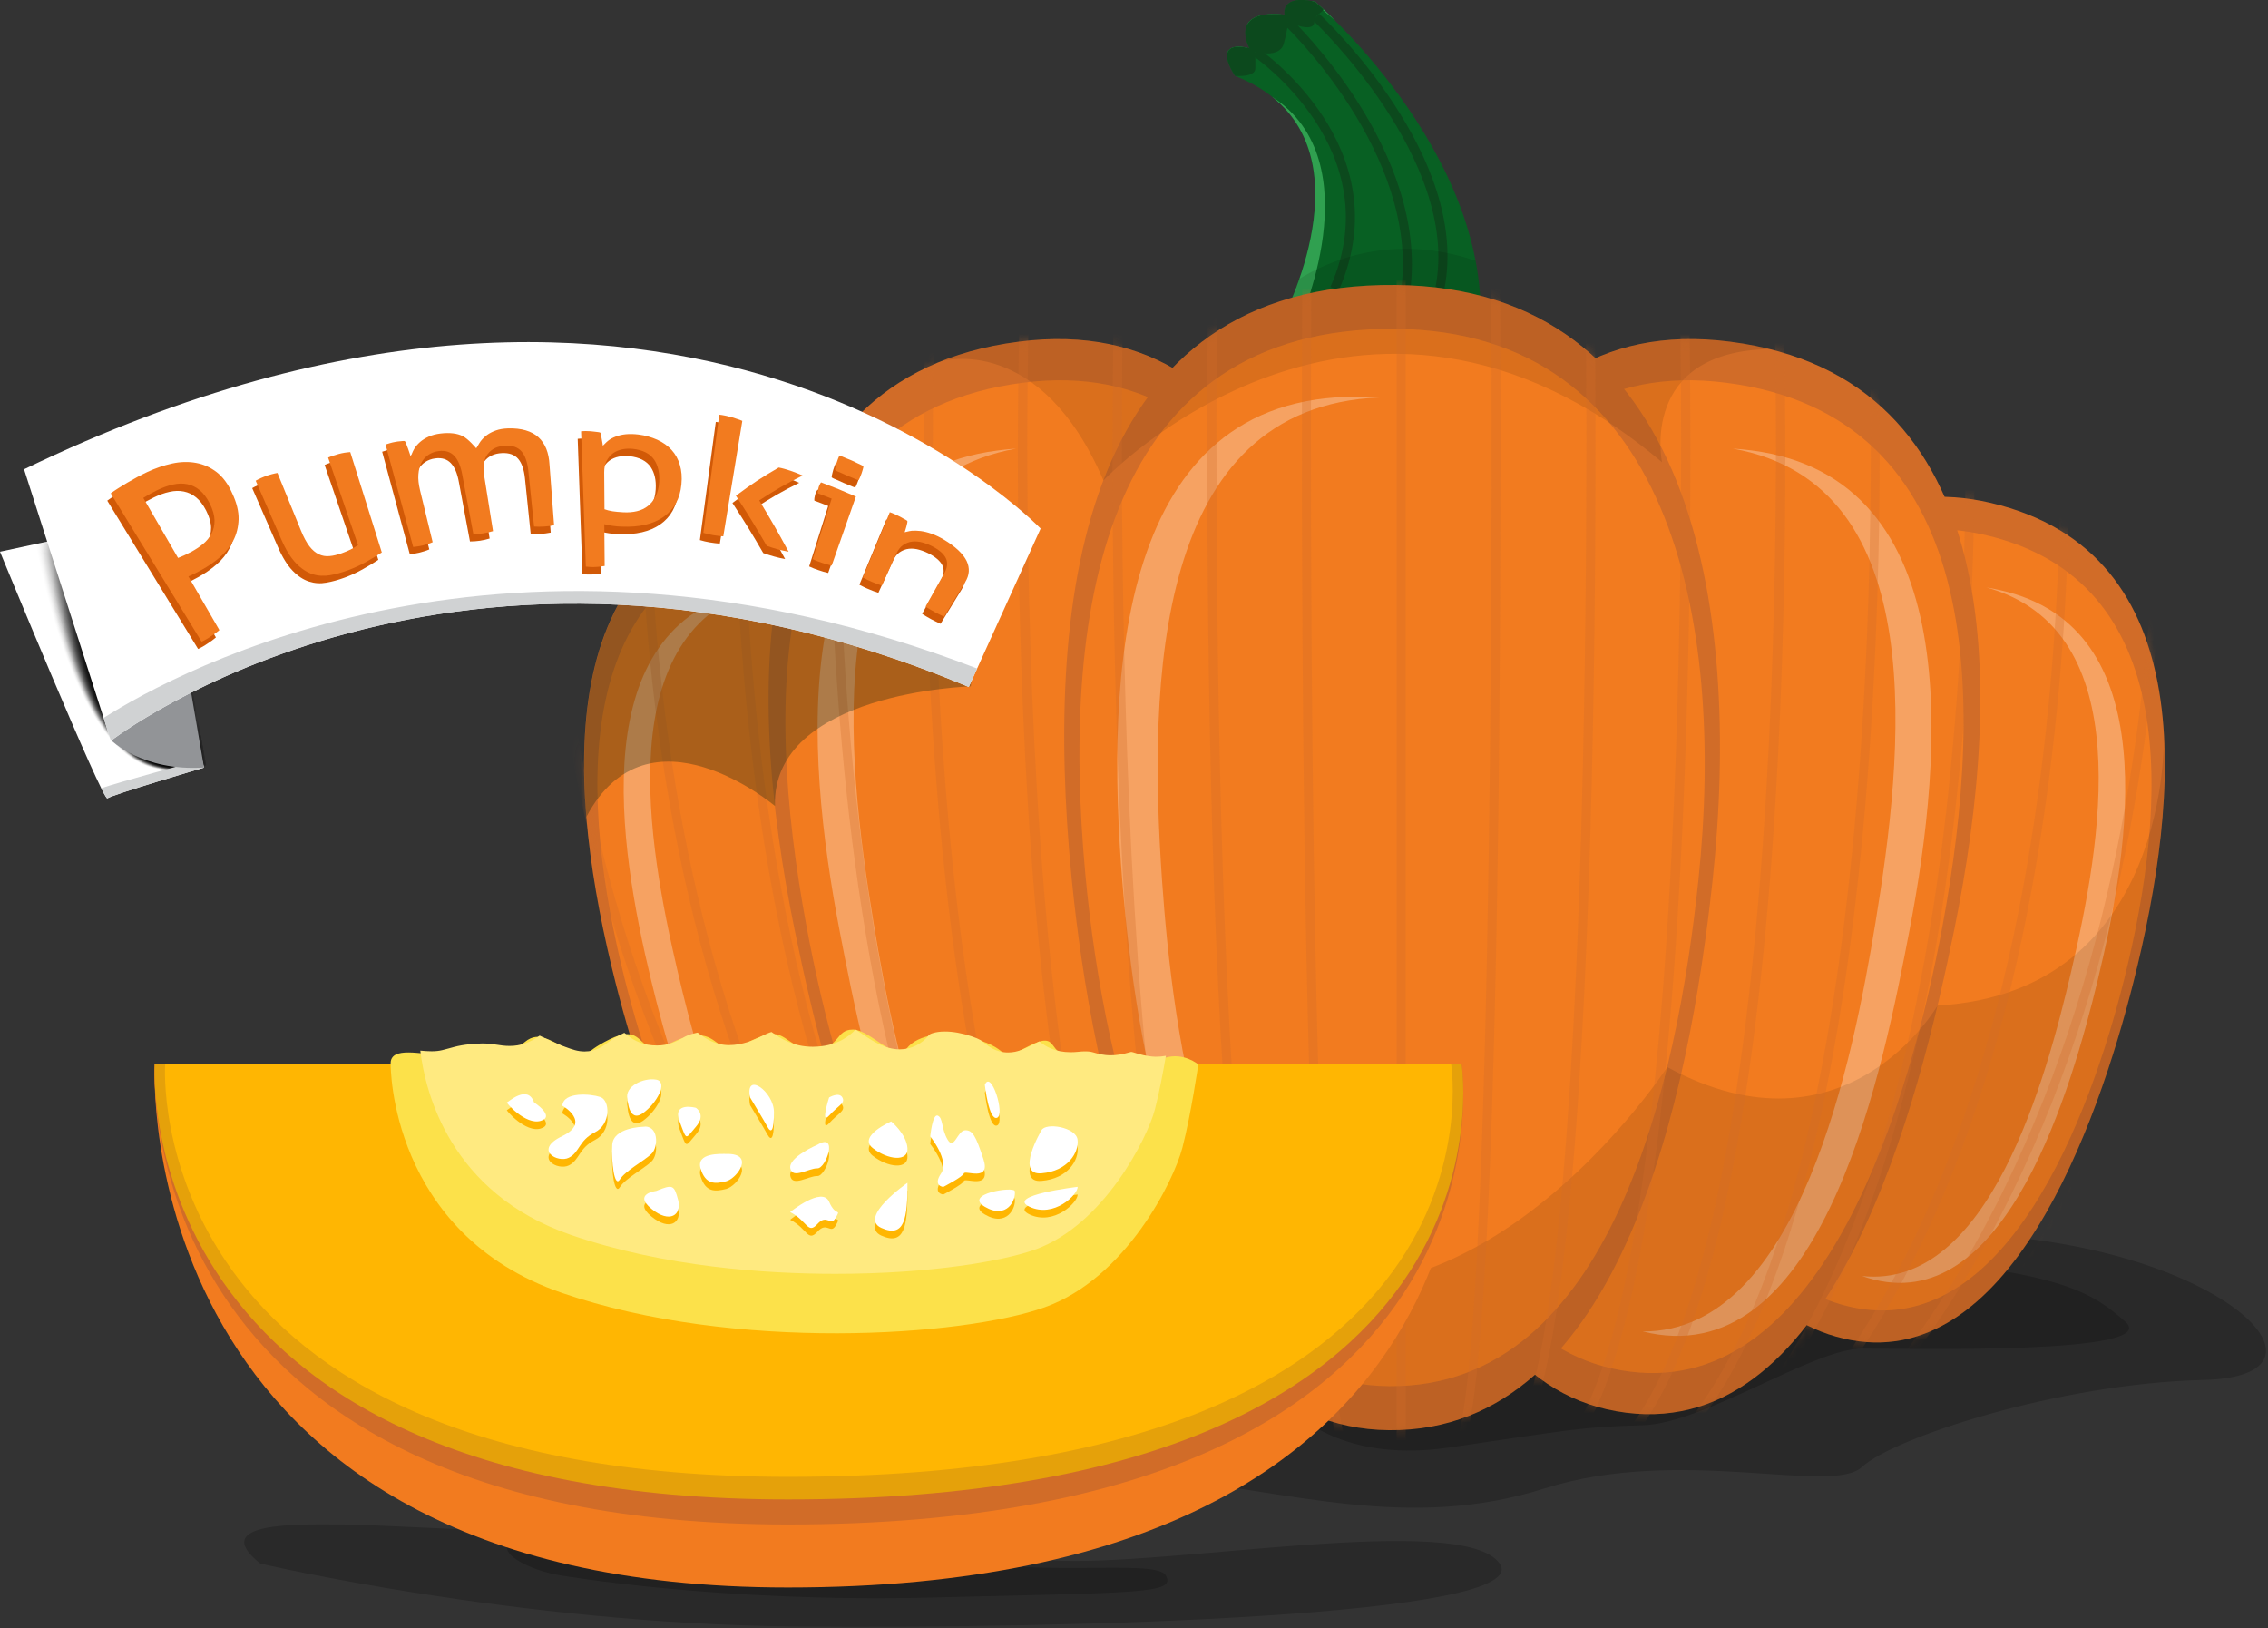 <svg width="248" height="178" viewBox="0 0 248 178" fill="none" xmlns="http://www.w3.org/2000/svg">
<rect x="0" y="0" width="248" height="178" fill="#333333" stroke="none"/>
<path opacity="0.2" d="M216.54 134.97C189.9 133.53 86.16 136.02 84.04 143.25C84.04 143.25 80.08 149.24 102.88 151.54C102.88 151.54 108.88 159.45 125.16 161.27C141.44 163.09 154.07 167.39 168.92 162.7C183.77 158.01 200.28 163.48 203.61 160.36C206.94 157.23 224.92 151.24 240.94 150.85C256.97 150.47 243.19 136.41 216.54 134.97Z" fill="black"/>
<path opacity="0.2" d="M199.48 136.95C174.26 135.31 85.64 139.45 85.88 143.45C85.88 143.45 89.39 149.23 105.18 147.39C105.18 147.39 109.78 157.53 127.32 156.34C138.7 155.57 140.72 154.35 140.74 153.59C140.36 153.17 140.17 152.9 140.17 152.9C140.17 152.9 140.75 153.18 140.74 153.59C142.36 155.36 147.63 159.82 158.51 158.23C171.97 156.26 172.88 155.99 179.63 155.8C186.38 155.61 198.27 147.41 203.63 147.42C208.98 147.42 236.48 148.08 232.4 144.48C228.3 140.88 224.7 138.59 199.48 136.95Z" fill="black"/>
<path opacity="0.2" d="M140.17 152.9C140.17 152.9 140.35 153.17 140.74 153.59C140.75 153.18 140.17 152.9 140.17 152.9Z" fill="black"/>
<path d="M143.82 0.2C139.96 -0.66 140.47 1.6 140.47 1.6C134.23 0.95 136.63 5.27 136.63 5.27C132.25 4.26 135.06 8.3 135.06 8.3C151.35 14.7 139.92 35.51 139.92 35.51C148.2 45 161.88 35.51 161.88 35.51C162.74 16.39 143.82 0.2 143.82 0.2Z" fill="#086023"/>
<path d="M143.43 0.12C143.56 0.21 144.54 0.96 146.02 2.27C144.68 0.93 143.82 0.2 143.82 0.2C143.68 0.16 143.56 0.15 143.43 0.12Z" fill="#30A050"/>
<path d="M143 0.05C143.06 0.06 143.12 0.06 143.18 0.07C143.11 0.06 143.06 0.06 143 0.05Z" fill="#30A050"/>
<path d="M142.34 0.01C142.45 0.01 142.55 0.01 142.67 0.02C142.55 0.01 142.44 0.01 142.34 0.01Z" fill="#30A050"/>
<path d="M141.92 35.6C141.92 35.6 150.18 17.77 139.11 10.58C149.21 18.6 139.93 35.51 139.93 35.51C148.21 45 161.89 35.51 161.89 35.51C161.89 35.49 161.89 35.47 161.89 35.45C157.92 37.94 148.73 42.41 141.92 35.6Z" fill="#30A050"/>
<path d="M136.33 2.79C136.81 2.14 137.9 1.65 140.14 1.73C140.14 1.73 140.12 1.67 140.11 1.58C137.7 1.39 136.68 2 136.33 2.79Z" fill="#30A050"/>
<path d="M134.2 6.32C134.31 5.76 134.92 5.39 136.58 5.65C136.58 5.65 136.47 5.48 136.35 5.21C134.49 4.86 134.09 5.52 134.2 6.32Z" fill="#30A050"/>
<path d="M140.47 1.6C134.23 0.95 136.63 5.27 136.63 5.27C132.25 4.26 135.06 8.3 135.06 8.3C135.06 8.3 137.27 8.48 137.27 7.49C137.27 6.5 137.27 5.67 137.27 5.67C137.27 5.67 139.93 6.43 140.38 4.76C140.84 3.09 140.84 2.41 140.84 2.41C140.84 2.41 143.65 3.7 143.72 2.41C143.77 1.58 144.65 1.36 144.72 1.01C144.15 0.48 143.82 0.19 143.82 0.19C139.97 -0.67 140.47 1.6 140.47 1.6Z" fill="#0C491D"/>
<path d="M141.18 2.05L140.5 2.77C140.65 2.91 155.17 16.81 153.22 31.65L154.2 31.78C156.22 16.44 141.33 2.19 141.18 2.05Z" fill="#0C491D"/>
<path d="M137.55 5.26L137 6.09C137.15 6.19 152.09 16.46 145.48 31.36L146.38 31.76C153.33 16.09 137.71 5.37 137.55 5.26Z" fill="#0C491D"/>
<path d="M144.25 1.5L143.57 2.22C143.73 2.37 159.7 17.47 156.97 31.38L157.94 31.57C160.78 17.13 144.93 2.14 144.25 1.5Z" fill="#0C491D"/>
<path opacity="0.1" d="M142.08 30.48C141.04 33.48 139.92 35.52 139.92 35.52C148.2 45.01 161.88 35.52 161.88 35.52C161.99 33.13 161.79 30.78 161.35 28.51C152.22 25.37 145.1 28.62 142.08 30.48Z" fill="black"/>
<path d="M82.86 54.98C59.76 60.42 62.15 86.96 67.3 107.39C71.2 122.83 80.89 150.51 98.96 146.34C117.57 142.04 116.49 112.58 114.81 96.2C112.75 76.02 104.97 49.78 82.86 54.98Z" fill="#D16C28"/>
<path d="M83.48 58.49C61.99 63.49 63.51 87.81 68.32 107.06C72.04 121.92 81.28 146.77 98.34 142.84C115.91 138.79 115.44 112.05 113.77 96.35C111.75 77.25 104.05 53.7 83.48 58.49Z" fill="#F27B1F"/>
<path opacity="0.3" d="M74.11 106.24C70.87 92.37 66.54 68.88 83.37 64.21C82.85 64.29 82.32 64.4 81.79 64.52C63.8 68.6 67.63 92.35 71.2 107.16C74.04 118.93 81.11 143.47 95.63 139.9C96.09 139.79 96.53 139.65 96.96 139.49C83.1 141 76.82 117.85 74.11 106.24Z" fill="white"/>
<path d="M111.4 37.35C81.05 41.24 81.43 74.97 86.89 101.64C90.79 120.68 99.9 157.35 122.77 154.43C145.96 151.47 147.69 114.05 147.54 93.76C147.36 67.23 140.47 33.62 111.4 37.35Z" fill="#D16C28"/>
<path d="M111.84 41.84C83.64 45.46 83.46 75.85 88.2 101.32C91.66 119.92 100.99 152.65 122.34 149.94C144.34 147.15 146.44 113.34 146.22 93.78C145.95 68.76 138.84 38.38 111.84 41.84Z" fill="#F27B1F"/>
<path opacity="0.3" d="M95.53 100.91C92.51 82.54 89.15 52.97 111.12 49.04C110.45 49.08 109.76 49.16 109.06 49.25C85.57 52.27 88.08 82.35 91.81 101.75C94.61 116.31 100.87 148.54 119.32 145.89C119.89 145.81 120.44 145.69 120.97 145.56C103.79 145.65 97.92 115.47 95.53 100.91Z" fill="white"/>
<path d="M217.72 54.98C195.63 49.78 187.82 76.02 185.76 96.19C184.09 112.57 183.01 142.03 201.62 146.33C219.68 150.51 229.39 122.82 233.28 107.38C238.44 86.96 240.83 60.42 217.72 54.98Z" fill="#D16C28"/>
<path d="M217.11 58.49C196.54 53.7 188.85 77.25 186.82 96.35C185.15 112.07 184.68 138.79 202.25 142.84C219.31 146.78 228.56 121.91 232.27 107.06C237.08 87.81 238.59 63.49 217.11 58.49Z" fill="#F27B1F"/>
<path opacity="0.3" d="M218.79 64.53C218.26 64.41 217.73 64.3 217.21 64.21C234.04 68.89 229.71 92.37 226.47 106.24C223.76 117.85 217.49 140.99 203.62 139.49C204.05 139.64 204.49 139.78 204.95 139.89C219.48 143.46 226.54 118.92 229.38 107.15C232.96 92.35 236.79 68.6 218.79 64.53Z" fill="white"/>
<path d="M189.18 37.35C160.12 33.61 153.22 67.24 153.03 93.76C152.88 114.06 154.59 151.48 177.8 154.43C200.7 157.35 209.79 120.69 213.69 101.64C219.15 74.97 219.53 41.25 189.18 37.35Z" fill="#D16C28"/>
<path d="M188.75 41.84C161.76 38.38 154.64 68.77 154.36 93.78C154.15 113.34 156.24 147.15 178.24 149.94C199.6 152.65 208.92 119.93 212.39 101.32C217.14 75.84 216.95 45.46 188.75 41.84Z" fill="#F27B1F"/>
<path opacity="0.3" d="M191.54 49.24C190.84 49.15 190.15 49.08 189.48 49.04C211.45 52.96 208.09 82.54 205.07 100.91C202.67 115.48 196.81 145.65 179.63 145.55C180.17 145.68 180.71 145.8 181.28 145.88C199.74 148.53 205.99 116.31 208.79 101.74C212.52 82.34 215.04 52.27 191.54 49.24Z" fill="white"/>
<path d="M152.57 31.15C118.74 30.87 114.08 64.29 117.17 95.88C119.35 118.09 127.09 156.1 151.87 156.34C177.42 156.59 184.76 119.28 187.25 96.4C190.54 66.07 184.97 31.42 152.57 31.15Z" fill="#D16C28"/>
<path d="M152.54 35.95C121.09 35.72 115.9 65.82 118.69 95.68C120.7 117.19 128.36 151.31 151.89 151.53C176.16 151.76 183.41 118.32 185.72 96.18C188.72 67.57 182.63 36.17 152.54 35.95Z" fill="#F27B1F"/>
<path opacity="0.3" d="M150.86 43.45C150.08 43.39 149.28 43.37 148.47 43.37C122.26 43.2 120.85 73.64 122.74 96.58C124.14 113.51 128.93 147.06 148.94 146.83C149.59 146.82 150.22 146.78 150.84 146.72C132.06 144.58 128.22 112.73 127.06 96.15C125.58 74.69 126.18 44.42 150.86 43.45Z" fill="white"/>
<path opacity="0.1" d="M211.87 109.92C211.87 109.92 201.88 127.25 182.31 116.65C182.31 116.65 156.18 156.94 125.6 133.27C125.6 133.27 119.52 149.48 98.22 137.21C98.22 137.21 87.31 141.8 80.31 137.81C85.16 144.14 91.31 148.1 98.97 146.34C100.45 146 101.78 145.48 103.02 144.85C108.09 151.4 114.54 155.48 122.78 154.43C127.68 153.8 131.63 151.63 134.8 148.41C139.32 153.24 144.93 156.28 151.87 156.34C158.27 156.4 163.53 154.11 167.86 150.27C170.63 152.46 173.92 153.93 177.81 154.43C186.06 155.48 192.52 151.4 197.58 144.85C198.81 145.49 200.15 146 201.62 146.34C219.68 150.52 229.39 122.83 233.28 107.39C235.45 98.77 237.13 89.07 236.61 80.32C236.62 80.33 237.49 108.47 211.87 109.92Z" fill="black"/>
<path opacity="0.1" d="M189.18 37.35C183.45 36.61 178.59 37.35 174.46 39.18C169.13 34.23 161.99 31.23 152.57 31.15C141.65 31.06 133.78 34.5 128.22 40.24C123.67 37.65 118.14 36.49 111.41 37.35C108.25 37.76 105.42 38.49 102.9 39.5C103.25 39.4 113.76 36.49 120.66 52.52C120.66 52.52 148.76 22.75 181.74 50.53C181.74 50.53 179.21 38.4 193.55 38.16C192.16 37.82 190.71 37.55 189.18 37.35Z" fill="black"/>
<g opacity="0.3">
<mask id="mask0_174_8658" style="mask-type:luminance" maskUnits="userSpaceOnUse" x="63" y="31" width="174" height="126">
<path d="M217.72 54.98C215.93 54.56 214.25 54.36 212.64 54.34C208.73 45.42 201.48 38.93 189.18 37.35C183.45 36.61 178.59 37.35 174.46 39.18C169.13 34.23 161.99 31.23 152.57 31.15C141.65 31.06 133.78 34.5 128.22 40.24C123.67 37.65 118.14 36.49 111.41 37.35C99.11 38.93 91.85 45.41 87.94 54.34C86.34 54.37 84.65 54.56 82.87 54.99C59.77 60.43 62.16 86.97 67.31 107.4C71.21 122.84 80.9 150.52 98.97 146.35C100.45 146.01 101.78 145.49 103.02 144.86C108.09 151.41 114.54 155.49 122.78 154.44C127.68 153.81 131.62 151.64 134.79 148.42C139.31 153.25 144.92 156.29 151.87 156.36C158.28 156.42 163.54 154.12 167.87 150.28C170.65 152.47 173.92 153.95 177.81 154.45C186.06 155.5 192.52 151.42 197.58 144.87C198.81 145.51 200.15 146.02 201.62 146.36C219.68 150.54 229.39 122.85 233.28 107.41C238.44 86.96 240.83 60.42 217.72 54.98Z" fill="white"/>
</mask>
<g mask="url(#mask0_174_8658)">
<path d="M245.5 38.68C245.59 39.37 253.47 107.88 206.18 157.22L206.89 157.9C254.5 108.22 246.56 39.24 246.47 38.55L245.5 38.68Z" fill="#D16C28"/>
<path d="M235.19 37.13C235.27 37.891 242.28 113.541 200.26 157.381L200.97 158.061C243.3 113.891 236.25 37.791 236.17 37.02L235.19 37.13Z" fill="#D16C28"/>
<path d="M224.88 35.59C224.95 36.42 231.08 119.21 194.33 157.55L195.04 158.23C232.09 119.56 225.92 36.34 225.86 35.51L224.88 35.59Z" fill="#D16C28"/>
<path d="M214.57 34.06C214.63 34.961 219.89 124.87 188.41 157.73L189.12 158.41C220.9 125.25 215.61 34.901 215.56 34.001L214.57 34.06Z" fill="#D16C28"/>
<path d="M204.26 32.52C204.31 33.5 208.69 130.54 182.48 157.89L183.19 158.57C209.7 130.91 205.29 33.45 205.24 32.47L204.26 32.52Z" fill="#D16C28"/>
<path d="M193.95 30.98C193.99 32.03 197.5 136.2 176.55 158.06L177.26 158.74C198.49 136.59 195.09 35.25 194.93 30.95L193.95 30.98Z" fill="#D16C28"/>
<path d="M183.64 29.45C183.67 30.57 186.3 141.87 170.63 158.23L171.34 158.91C187.3 142.26 184.74 34.02 184.63 29.42L183.64 29.45Z" fill="#D16C28"/>
<path d="M173.34 27.91C173.36 29.11 175.12 147.53 164.71 158.39L165.42 159.07C176.1 147.92 174.4 32.79 174.32 27.89L173.34 27.91Z" fill="#D16C28"/>
<path d="M163.03 26.38C163.29 61.64 163.04 154.11 158.78 158.56L159.49 159.24C164.9 153.59 164.05 31.56 164.01 26.37L163.03 26.38Z" fill="#D16C28"/>
<path d="M153.71 24.84H152.72V159.06H153.71V24.84Z" fill="#D16C28"/>
<path d="M143.42 26.28L142.43 26.27C142.39 31.46 141.54 153.501 146.95 159.141L147.66 158.461C143.4 154.011 143.16 61.541 143.42 26.28Z" fill="#D16C28"/>
<path d="M133.14 27.82L132.15 27.811C132.07 32.711 130.37 147.841 141.05 158.991L141.76 158.311C131.36 147.451 133.12 29.02 133.14 27.82Z" fill="#D16C28"/>
<path d="M122.86 29.37L121.87 29.34C121.75 33.94 119.2 142.17 135.16 158.83L135.87 158.15C120.2 141.79 122.83 30.5 122.86 29.37Z" fill="#D16C28"/>
<path d="M112.58 30.92L111.59 30.88C111.43 35.18 108.03 136.52 129.26 158.67L129.97 157.99C109.03 136.14 112.54 31.97 112.58 30.92Z" fill="#D16C28"/>
<path d="M102.31 32.52L101.32 32.47C101.27 33.45 96.87 130.92 123.37 158.57L124.08 157.89C97.87 130.54 102.26 33.5 102.31 32.52Z" fill="#D16C28"/>
<path d="M92.02 34.06L91.03 34.001C90.97 34.91 85.69 125.25 117.47 158.41L118.18 157.73C86.71 124.87 91.97 34.961 92.02 34.06Z" fill="#D16C28"/>
<path d="M81.74 35.59L80.75 35.51C80.68 36.35 74.51 119.57 111.57 158.23L112.28 157.55C75.54 119.21 81.68 36.43 81.74 35.59Z" fill="#D16C28"/>
<path d="M71.46 37.13L70.48 37.03C70.4 37.79 63.35 113.9 105.68 158.07L106.39 157.39C64.38 113.55 71.39 37.89 71.46 37.13Z" fill="#D16C28"/>
<path d="M61.18 38.681L60.2 38.56C60.11 39.251 52.18 108.231 99.78 157.911L100.49 157.231C53.22 107.891 61.09 39.361 61.18 38.681Z" fill="#D16C28"/>
</g>
</g>
<path opacity="0.2" d="M114.94 170.57C102.38 169.78 42.79 166.68 37.63 166.65C32.47 166.62 22.73 166.34 28.46 170.92C28.46 170.92 56.45 177.51 86.86 177.8C117.28 178.09 167.99 176.65 163.98 170.92C159.97 165.19 127.49 171.36 114.94 170.57Z" fill="black"/>
<path opacity="0.2" d="M100.63 169.75C88.9 166.63 55.46 167.96 55.43 169.15C55.39 170.34 58.55 171.8 61.41 172.23C61.41 172.23 78.72 175.21 101.72 174.64C124.73 174.07 128.6 174.24 127.48 172.23C126.37 170.22 112.36 172.87 100.63 169.75Z" fill="black"/>
<path d="M16.92 116.35C16.92 116.35 13.75 173.54 86.15 173.54C167.26 173.54 159.83 116.35 159.83 116.35H16.92Z" fill="#F27B1F"/>
<path d="M16.92 116.35C16.92 116.35 13.75 166.65 86.15 166.65C167.26 166.65 159.83 116.35 159.83 116.35H16.92Z" fill="#D16C28"/>
<path d="M16.92 116.35C16.92 116.35 13.75 163.91 86.15 163.91C167.26 163.91 159.83 116.35 159.83 116.35H16.92Z" fill="#E5A10A"/>
<path d="M40.33 116.35H18.06C18.06 116.35 14.94 161.44 86.18 161.44C165.99 161.44 158.68 116.35 158.68 116.35H40.33Z" fill="#FFB602"/>
<path d="M127.37 115.64C125.31 116.27 124.83 114.82 122.61 115.47C120.39 116.12 120.86 114.96 117.54 115.3C114.21 115.64 116.11 112.47 112.47 114.37C108.82 116.27 111.04 115.05 107.24 113.76C103.43 112.47 100.32 113.09 99.14 114.63C97.96 116.17 95.16 112.55 93.25 112.55C91.35 112.55 91.89 114.54 89.18 114.72C86.46 114.9 86.01 112.64 84.02 113.09C82.03 113.54 81.57 114.36 79.95 114.54C78.32 114.72 78.14 112.73 75.51 113.27C72.88 113.81 72.88 114.81 71.34 114.54C69.8 114.27 69.89 112 66.63 113.63C63.37 115.26 64.82 115.62 62.56 114.81C60.3 113.99 59.03 112.55 57.4 113.9C55.77 115.26 55.23 114.26 52.51 114.35C49.79 114.44 48.71 114.9 47.62 115.17C46.53 115.44 42.56 114.18 42.72 116.36C42.72 116.36 42.56 134.83 61.43 141.33C80.3 147.83 105.35 146.09 114.23 142.91C123.11 139.74 128.34 129.12 129.29 125.47C130.24 121.82 131.03 116.36 131.03 116.36C131.03 116.36 129.44 115 127.37 115.64Z" fill="#FCE14A"/>
<path d="M124.16 115.11C123.98 115.05 123.78 114.99 123.72 114.99C123.71 114.99 123.64 114.99 123.49 115.04C122.73 115.26 122.09 115.36 121.46 115.36C120.66 115.36 120.05 115.19 119.65 115.07C119.33 114.98 119.15 114.93 118.69 114.93C118.45 114.93 118.18 114.94 117.86 114.98C117.57 115.01 117.31 115.02 117.07 115.02C115.43 115.02 114.35 114.44 113.66 113.84C112.12 114.64 111.3 115.05 110.23 115.05C108.87 115.05 108 114.32 107.63 114C107.4 113.81 107.15 113.59 106.25 113.29C105.22 112.94 104.21 112.76 103.33 112.76C102.23 112.76 101.69 113.04 101.61 113.11C100.83 114.12 99.66 114.71 98.39 114.71C96.78 114.71 95.43 113.81 94.25 113.01C94.05 112.88 93.8 112.7 93.55 112.55C92.84 113.3 91.6 114.26 89.39 114.41C89.21 114.42 89.04 114.43 88.88 114.43C86.69 114.43 85.32 113.48 84.5 112.91C84.45 112.87 84.41 112.84 84.36 112.81C83.97 112.93 83.68 113.07 83.3 113.26C82.62 113.6 81.68 114.07 80.29 114.22C80.1 114.24 79.92 114.25 79.74 114.25C78.14 114.25 77.07 113.46 76.5 113.04C76.43 112.99 76.36 112.93 76.29 112.88C76.25 112.88 76.2 112.89 76.14 112.91C75.35 113.07 75.02 113.25 74.6 113.49C74.02 113.81 73.13 114.29 71.83 114.29C71.5 114.29 71.16 114.26 70.81 114.2C69.59 113.98 68.78 113.35 68.27 112.9C68.2 112.93 68.12 112.97 68.03 113.02C67.09 113.49 66.7 113.78 66.42 114C65.99 114.33 65.18 114.94 63.93 114.94C63.18 114.94 62.6 114.73 61.86 114.46L61.53 114.34C60.74 114.06 60.07 113.72 59.53 113.46C59.37 113.38 59.18 113.29 59.01 113.21C57.96 113.98 56.9 114.34 55.72 114.34C55.19 114.34 54.71 114.27 54.29 114.2C53.85 114.13 53.43 114.07 52.88 114.07H52.63C50.78 114.13 49.91 114.37 49.07 114.61C48.83 114.68 48.61 114.74 48.38 114.79C48.02 114.88 47.63 114.92 47.19 114.92C46.84 114.92 46.42 114.89 45.96 114.85C46.49 119.31 49.16 130.43 62.44 135C72.64 138.51 83.78 139.25 91.33 139.25C101.97 139.25 109.75 137.82 113.18 136.6C120.75 133.89 125.5 124.3 126.28 121.3C126.75 119.51 127.18 117.21 127.49 115.42C127.11 115.49 126.74 115.52 126.36 115.52C125.41 115.49 124.66 115.26 124.16 115.11Z" fill="#FFEA80"/>
<path d="M65.64 120.76C64.57 120.4 61.61 120.17 61.49 121.71C61.49 121.71 64.69 123.49 61.49 125.03C58.28 126.57 61.02 128 62.2 127.4C63.39 126.81 63.27 125.52 65.05 124.62C66.83 123.72 66.71 121.11 65.64 120.76Z" fill="#FFB602"/>
<path d="M70.27 124.02C70.27 124.02 67.07 124.08 66.95 125.98C66.83 127.88 67.19 130.73 67.78 129.78C68.37 128.83 70.39 127.77 71.22 126.99C72.05 126.22 72.01 123.71 70.27 124.02Z" fill="#FFB602"/>
<path d="M71.75 118.86C70.39 118.62 68.24 119.59 68.62 121C68.62 121 68.74 123.61 70.28 122.54C71.81 121.47 73.1 119.1 71.75 118.86Z" fill="#FFB602"/>
<path d="M58.4 121.35C57.69 119.33 55.55 121.35 55.43 121.35C55.31 121.35 57.45 123.84 59.11 123.37C60.78 122.89 58.4 121.35 58.4 121.35Z" fill="#FFB602"/>
<path d="M76.09 121.94C76.09 121.94 73.48 121.23 74.31 123.43C75.14 125.62 74.9 125.38 76.09 124.02C77.27 122.66 76.09 121.94 76.09 121.94Z" fill="#FFB602"/>
<path d="M71.75 131.03C71.75 131.03 69.21 131.32 71.23 132.98C73.25 134.64 74.58 133.64 74.15 132.01C73.71 130.37 73.58 130.28 71.75 131.03Z" fill="#FFB602"/>
<path d="M79.41 126.98C78.87 126.99 76.07 126.81 76.61 128.59C77.15 130.37 78.22 130.27 79.41 129.97C80.6 129.66 82.61 126.91 79.41 126.98Z" fill="#FFB602"/>
<path d="M82.02 120.81C82.02 120.81 83.56 123.36 83.92 124.02C84.28 124.68 84.63 124.67 84.63 122.42C84.63 120.17 81.43 117.89 82.02 120.81Z" fill="#FFB602"/>
<path d="M89.38 125.98C89.38 125.98 86.18 127.34 86.42 128.56C86.66 129.78 88.43 128.53 89.38 128.56C90.33 128.59 91.71 124.58 89.38 125.98Z" fill="#FFB602"/>
<path d="M97.45 123.43C97.45 123.43 93.77 125.03 95.43 126.34C97.09 127.65 99.35 127.88 99.23 126.34C99.11 124.79 97.45 123.43 97.45 123.43Z" fill="#FFB602"/>
<path d="M90.66 120.81C90.66 120.81 89.68 123.88 90.66 122.79C91.64 121.7 92.47 121.45 92.11 120.81C91.75 120.16 90.66 120.81 90.66 120.81Z" fill="#FFB602"/>
<path d="M105.52 124.39C104.69 124.43 104.33 126.63 103.62 125.41C102.91 124.19 103.14 123.04 102.55 122.79C101.96 122.53 101.72 125.06 101.72 125.06C101.72 125.06 103.86 127.7 102.91 129.1C101.96 130.49 103.15 130.58 103.15 130.58C103.15 130.58 105.28 129.48 105.4 129.1C105.52 128.71 108.37 130.06 107.54 127.55C106.71 125.03 106.35 124.35 105.52 124.39Z" fill="#FFB602"/>
<path d="M90.66 132.21C89.92 130.49 86.4 133.34 86.4 133.34C88.29 134.29 88.31 135.83 89.38 134.65C90.45 133.46 90.81 135.01 91.4 133.94C91.99 132.86 91.4 133.93 90.66 132.21Z" fill="#FFB602"/>
<path d="M96.37 135.07C98.94 136.23 99.24 133.94 99.23 130.14C99.23 130.14 93.8 133.91 96.37 135.07Z" fill="#FFB602"/>
<path d="M113.88 124.39C113.88 124.39 110.96 129.33 113.88 129.09C116.8 128.85 118 126.78 117.83 125.41C117.66 124.05 114.35 123.51 113.88 124.39Z" fill="#FFB602"/>
<path d="M107.69 132.76C110.1 134.18 111.13 132.01 110.96 131.04C110.87 130.51 105.28 131.34 107.69 132.76Z" fill="#FFB602"/>
<path d="M107.69 119.43C107.69 119.43 108.13 123.38 109.03 123.03C109.93 122.68 108.37 117.72 107.69 119.43Z" fill="#FFB602"/>
<path d="M112.58 132.76C115.25 134.01 117.86 131.44 117.84 130.58C117.84 130.58 109.91 131.51 112.58 132.76Z" fill="#FFB602"/>
<path d="M65.64 119.92C64.57 119.56 61.61 119.33 61.49 120.87C61.49 120.87 64.69 122.65 61.49 124.19C58.28 125.73 61.02 127.16 62.2 126.56C63.39 125.97 63.27 124.68 65.05 123.78C66.83 122.88 66.71 120.27 65.64 119.92Z" fill="white"/>
<path d="M70.27 123.18C70.27 123.18 67.07 123.24 66.95 125.14C66.83 127.04 67.19 129.89 67.78 128.94C68.37 127.99 70.39 126.93 71.22 126.15C72.05 125.38 72.01 122.87 70.27 123.18Z" fill="white"/>
<path d="M71.75 118.02C70.39 117.78 68.24 118.75 68.62 120.16C68.62 120.16 68.74 122.77 70.28 121.7C71.81 120.63 73.1 118.26 71.75 118.02Z" fill="white"/>
<path d="M58.4 120.511C57.69 118.491 55.55 120.511 55.43 120.511C55.31 120.511 57.45 123.001 59.11 122.531C60.78 122.051 58.4 120.511 58.4 120.511Z" fill="white"/>
<path d="M76.09 121.1C76.09 121.1 73.48 120.39 74.31 122.59C75.14 124.78 74.9 124.54 76.09 123.18C77.27 121.82 76.09 121.1 76.09 121.1Z" fill="white"/>
<path d="M71.75 130.19C71.75 130.19 69.21 130.48 71.23 132.14C73.25 133.8 74.58 132.8 74.15 131.17C73.71 129.53 73.58 129.44 71.75 130.19Z" fill="white"/>
<path d="M79.41 126.14C78.87 126.15 76.07 125.97 76.61 127.75C77.15 129.53 78.22 129.43 79.41 129.13C80.6 128.82 82.61 126.07 79.41 126.14Z" fill="white"/>
<path d="M82.02 119.97C82.02 119.97 83.56 122.52 83.92 123.18C84.28 123.84 84.63 123.83 84.63 121.58C84.63 119.32 81.43 117.05 82.02 119.97Z" fill="white"/>
<path d="M89.38 125.14C89.38 125.14 86.18 126.5 86.42 127.72C86.66 128.94 88.43 127.69 89.38 127.72C90.33 127.75 91.71 123.74 89.38 125.14Z" fill="white"/>
<path d="M97.45 122.59C97.45 122.59 93.77 124.19 95.43 125.5C97.09 126.81 99.35 127.04 99.23 125.5C99.11 123.95 97.45 122.59 97.45 122.59Z" fill="white"/>
<path d="M90.66 119.971C90.66 119.971 89.68 123.041 90.66 121.951C91.64 120.861 92.47 120.611 92.11 119.971C91.75 119.321 90.66 119.971 90.66 119.971Z" fill="white"/>
<path d="M105.52 123.56C104.69 123.6 104.33 125.8 103.62 124.58C102.91 123.36 103.14 122.21 102.55 121.96C101.96 121.7 101.72 124.23 101.72 124.23C101.72 124.23 103.86 126.87 102.91 128.27C101.96 129.66 103.15 129.75 103.15 129.75C103.15 129.75 105.28 128.65 105.4 128.27C105.52 127.88 108.37 129.23 107.54 126.72C106.71 124.19 106.35 123.51 105.52 123.56Z" fill="white"/>
<path d="M90.66 131.37C89.92 129.65 86.4 132.5 86.4 132.5C88.29 133.45 88.31 134.99 89.38 133.81C90.45 132.62 90.81 134.17 91.4 133.1C91.99 132.02 91.4 133.09 90.66 131.37Z" fill="white"/>
<path d="M96.37 134.23C98.94 135.39 99.24 133.1 99.23 129.3C99.23 129.3 93.8 133.07 96.37 134.23Z" fill="white"/>
<path d="M113.88 123.561C113.88 123.561 110.96 128.501 113.88 128.261C116.8 128.021 118 125.951 117.83 124.581C117.66 123.211 114.35 122.671 113.88 123.561Z" fill="white"/>
<path d="M107.69 131.92C110.1 133.34 111.13 131.17 110.96 130.2C110.87 129.67 105.28 130.5 107.69 131.92Z" fill="white"/>
<path d="M107.69 118.59C107.69 118.59 108.13 122.54 109.03 122.19C109.93 121.84 108.37 116.88 107.69 118.59Z" fill="white"/>
<path d="M112.58 131.92C115.25 133.17 117.86 130.6 117.84 129.74C117.84 129.74 109.91 130.67 112.58 131.92Z" fill="white"/>
<path opacity="0.3" d="M87.94 54.34C86.34 54.37 84.65 54.56 82.87 54.99C66.28 58.9 62.84 73.69 64.12 89.29C70.94 76.44 84.74 88.11 84.74 88.11C84.38 75.66 106.16 75.03 106.16 75.03L107.09 61.39L89.38 51.45C88.86 52.38 88.37 53.34 87.94 54.34Z" fill="#031E10"/>
<path d="M0 60.31C0 60.31 11.24 87.66 11.75 87.27C12.25 86.88 22.31 83.91 22.31 83.91L15.51 56.98L0 60.31Z" fill="white"/>
<mask id="mask1_174_8658" style="mask-type:luminance" maskUnits="userSpaceOnUse" x="0" y="56" width="23" height="32">
<path d="M22.31 83.91C22.31 83.91 12.25 86.89 11.75 87.27C11.24 87.66 0 60.31 0 60.31L15.51 56.98L22.31 83.91Z" fill="white"/>
</mask>
<g mask="url(#mask1_174_8658)">
<path opacity="0.01" d="M3.75 58.39C4.01 59.88 4.44 62.11 5.08 64.65C5.72 67.19 6.55 70.04 7.62 72.76C8.96 76.17 10.65 79.38 12.74 81.51C13.97 82.76 15.33 83.64 16.84 83.98C20.85 84.88 22.5 83.64 22.54 83.63L20.34 71.64L18.15 59.73C16.9 60.02 14.72 59.88 12.17 59.61C11.07 59.5 9.89 59.35 8.68 59.18C7.05 58.96 5.37 58.68 3.75 58.39Z" fill="black"/>
<path opacity="0.01" d="M3.87 58.41C4.12 59.9 4.54 62.13 5.17 64.68C5.79 67.22 6.62 70.08 7.68 72.8C9 76.2 10.69 79.39 12.78 81.52C14 82.76 15.36 83.64 16.86 83.98C20.82 84.87 22.47 83.65 22.54 83.64L20.34 71.65L18.17 59.82C16.95 60.11 14.79 59.88 12.29 59.62C11.19 59.52 10.02 59.37 8.8 59.2C7.17 58.98 5.5 58.7 3.87 58.41Z" fill="black"/>
<path opacity="0.012" d="M4 58.43C4.24 59.92 4.65 62.16 5.26 64.71C5.87 67.26 6.69 70.12 7.74 72.84C9.05 76.23 10.72 79.41 12.81 81.52C14.02 82.75 15.38 83.63 16.88 83.97C20.79 84.85 22.43 83.66 22.53 83.64L20.33 71.65L18.17 59.9C16.97 60.18 14.85 59.88 12.4 59.63C11.31 59.53 10.13 59.39 8.92 59.22C7.3 58.99 5.62 58.72 4 58.43Z" fill="black"/>
<path opacity="0.016" d="M4.12 58.45C4.35 59.94 4.75 62.18 5.35 64.74C5.95 67.29 6.75 70.16 7.8 72.88C9.1 76.26 10.76 79.42 12.84 81.53C14.05 82.75 15.4 83.62 16.89 83.96C20.74 84.83 22.38 83.66 22.52 83.64L20.32 71.65L18.18 59.98C17.01 60.25 14.91 59.88 12.51 59.63C11.43 59.54 10.25 59.4 9.03 59.24C7.43 59.01 5.75 58.74 4.12 58.45Z" fill="black"/>
<path opacity="0.02" d="M4.25 58.47C4.48 59.96 4.86 62.21 5.45 64.77C6.04 67.33 6.83 70.2 7.87 72.92C9.16 76.28 10.81 79.44 12.89 81.53C14.09 82.75 15.44 83.61 16.93 83.95C20.73 84.81 22.37 83.67 22.54 83.63L20.34 71.64L18.21 60.04C17.06 60.31 14.99 59.85 12.65 59.61C11.57 59.53 10.4 59.39 9.17 59.23C7.55 59.02 5.88 58.76 4.25 58.47Z" fill="black"/>
<path opacity="0.024" d="M4.37 58.49C4.59 59.98 4.96 62.23 5.54 64.8C6.12 67.36 6.9 70.24 7.93 72.97C9.21 76.32 10.85 79.46 12.92 81.55C14.12 82.76 15.45 83.61 16.94 83.95C20.69 84.79 22.32 83.68 22.53 83.64L20.33 71.65L18.22 60.13C17.1 60.39 15.06 59.86 12.76 59.62C11.69 59.54 10.51 59.41 9.28 59.25C7.68 59.04 6.01 58.77 4.37 58.49Z" fill="black"/>
<path opacity="0.028" d="M4.5 58.51C4.71 60 5.07 62.26 5.64 64.83C6.2 67.39 6.96 70.27 7.99 73C9.25 76.34 10.88 79.47 12.95 81.55C14.14 82.75 15.47 83.6 16.96 83.94C20.65 84.77 22.29 83.69 22.53 83.64L20.33 71.65L18.23 60.21C17.13 60.47 15.12 59.86 12.88 59.63C11.82 59.56 10.64 59.43 9.41 59.27C7.81 59.06 6.13 58.79 4.5 58.51Z" fill="black"/>
<path opacity="0.031" d="M4.62 58.53C4.82 60.02 5.17 62.28 5.72 64.85C6.27 67.42 7.03 70.31 8.04 73.04C9.29 76.37 10.91 79.48 12.98 81.55C14.17 82.74 15.49 83.59 16.98 83.93C20.62 84.75 22.25 83.69 22.53 83.64L20.33 71.65L18.25 60.29C17.18 60.54 15.19 59.86 13 59.63C11.94 59.56 10.77 59.44 9.53 59.28C7.93 59.08 6.26 58.81 4.62 58.53Z" fill="black"/>
<path opacity="0.035" d="M4.75 58.55C4.94 60.04 5.28 62.31 5.82 64.88C6.36 67.46 7.11 70.35 8.11 73.08C9.35 76.4 10.96 79.5 13.02 81.56C14.2 82.74 15.52 83.59 17 83.92C20.58 84.73 22.21 83.69 22.53 83.63L20.33 71.64L18.26 60.36C17.21 60.61 15.26 59.84 13.12 59.62C12.07 59.56 10.89 59.44 9.65 59.29C8.06 59.09 6.39 58.83 4.75 58.55Z" fill="black"/>
<path opacity="0.039" d="M4.87 58.57C5.06 60.06 5.38 62.33 5.91 64.91C6.44 67.49 7.17 70.39 8.17 73.12C9.39 76.43 11 79.51 13.05 81.57C14.22 82.75 15.54 83.58 17.02 83.92C20.55 84.72 22.18 83.71 22.52 83.64L20.32 71.65L18.26 60.45C17.24 60.69 15.31 59.85 13.22 59.63C12.17 59.57 11 59.46 9.75 59.31C8.18 59.11 6.52 58.85 4.87 58.57Z" fill="black"/>
<path opacity="0.043" d="M5 58.59C5.18 60.08 5.49 62.35 6.01 64.94C6.53 67.52 7.24 70.43 8.24 73.16C9.45 76.46 11.04 79.53 13.09 81.57C14.26 82.74 15.57 83.57 17.04 83.91C20.52 84.7 22.14 83.71 22.52 83.64L20.32 71.65L18.28 60.52C17.28 60.75 15.39 59.84 13.35 59.63C12.31 59.58 11.13 59.47 9.89 59.32C8.31 59.13 6.64 58.87 5 58.59Z" fill="black"/>
<path opacity="0.047" d="M5.12 58.61C5.29 60.1 5.59 62.38 6.09 64.97C6.59 67.56 7.3 70.47 8.29 73.2C9.48 76.49 11.07 79.54 13.12 81.58C14.28 82.74 15.59 83.56 17.06 83.9C20.48 84.68 22.11 83.72 22.52 83.64L20.32 71.65L18.3 60.6C17.33 60.83 15.46 59.83 13.47 59.63C12.44 59.59 11.26 59.48 10.01 59.33C8.44 59.14 6.77 58.88 5.12 58.61Z" fill="black"/>
<path opacity="0.051" d="M5.25 58.63C5.41 60.12 5.7 62.4 6.19 65C6.68 67.59 7.37 70.5 8.36 73.25C9.54 76.52 11.12 79.57 13.16 81.59C14.32 82.74 15.62 83.56 17.08 83.9C20.45 84.66 22.07 83.73 22.52 83.64L20.32 71.65L18.31 60.68C17.36 60.9 15.52 59.83 13.59 59.63C12.56 59.59 11.39 59.49 10.13 59.34C8.56 59.16 6.9 58.9 5.25 58.63Z" fill="black"/>
<path opacity="0.055" d="M5.37 58.65C5.52 60.14 5.8 62.43 6.28 65.03C6.76 67.63 7.44 70.54 8.42 73.29C9.59 76.55 11.15 79.58 13.19 81.6C14.34 82.74 15.64 83.56 17.1 83.89C20.41 84.64 22.03 83.73 22.52 83.64L20.32 71.65L18.32 60.76C17.4 60.98 15.59 59.83 13.7 59.63C12.68 59.6 11.5 59.5 10.24 59.36C8.69 59.18 7.02 58.92 5.37 58.65Z" fill="black"/>
<path opacity="0.059" d="M5.5 58.67C5.65 60.16 5.91 62.45 6.38 65.06C6.85 67.66 7.52 70.58 8.49 73.33C9.64 76.58 11.2 79.6 13.24 81.61C14.39 82.74 15.68 83.55 17.14 83.89C20.4 84.63 22.02 83.75 22.54 83.65L20.34 71.66L18.36 60.85C17.46 61.06 15.68 59.84 13.85 59.64C12.83 59.61 11.66 59.52 10.4 59.38C8.82 59.19 7.15 58.94 5.5 58.67Z" fill="black"/>
<path opacity="0.063" d="M5.62 58.69C5.76 60.18 6.01 62.48 6.47 65.08C6.93 67.69 7.58 70.61 8.55 73.36C9.69 76.6 11.24 79.6 13.27 81.6C14.41 82.73 15.7 83.53 17.15 83.87C20.36 84.6 21.97 83.74 22.53 83.64L20.33 71.65L18.36 60.92C17.49 61.12 15.74 59.82 13.95 59.64C12.94 59.62 11.77 59.53 10.5 59.39C8.94 59.21 7.28 58.96 5.62 58.69Z" fill="black"/>
<path opacity="0.067" d="M5.75 58.71C5.88 60.2 6.12 62.5 6.56 65.11C7.01 67.72 7.65 70.65 8.61 73.4C9.74 76.63 11.28 79.62 13.3 81.61C14.43 82.73 15.72 83.53 17.17 83.86C20.32 84.59 21.94 83.75 22.52 83.63L20.32 71.64L18.37 60.98C17.52 61.18 15.8 59.8 14.07 59.62C13.07 59.61 11.89 59.52 10.62 59.38C9.07 59.22 7.41 58.98 5.75 58.71Z" fill="black"/>
<path opacity="0.071" d="M5.87 58.73C5.99 60.22 6.22 62.52 6.65 65.14C7.08 67.76 7.72 70.69 8.67 73.44C9.79 76.65 11.31 79.63 13.34 81.61C14.47 82.72 15.75 83.52 17.19 83.85C20.29 84.56 21.9 83.75 22.52 83.63L20.32 71.64L18.38 61.06C17.56 61.25 15.86 59.8 14.18 59.62C13.18 59.61 12.01 59.53 10.73 59.39C9.2 59.24 7.53 59 5.87 58.73Z" fill="black"/>
<path opacity="0.074" d="M6 58.75C6.11 60.24 6.33 62.55 6.75 65.17C7.17 67.79 7.79 70.73 8.74 73.48C9.84 76.68 11.36 79.65 13.38 81.62C14.5 82.72 15.78 83.51 17.22 83.85C20.26 84.55 21.87 83.76 22.53 83.64L20.33 71.65L18.4 61.15C17.6 61.34 15.94 59.8 14.31 59.63C13.32 59.63 12.14 59.55 10.87 59.42C9.32 59.26 7.66 59.01 6 58.75Z" fill="black"/>
<path opacity="0.078" d="M6.12 58.77C6.22 60.26 6.43 62.57 6.84 65.2C7.25 67.83 7.86 70.77 8.8 73.53C9.89 76.72 11.4 79.67 13.41 81.64C14.53 82.73 15.8 83.52 17.24 83.85C20.23 84.54 21.84 83.78 22.53 83.65L20.33 71.66L18.42 61.24C17.65 61.42 16.01 59.81 14.43 59.65C13.44 59.65 12.27 59.58 10.99 59.45C9.45 59.27 7.79 59.03 6.12 58.77Z" fill="black"/>
<path opacity="0.082" d="M6.25 58.78C6.35 60.27 6.54 62.59 6.94 65.22C7.34 67.85 7.93 70.8 8.87 73.56C9.95 76.74 11.45 79.68 13.46 81.63C14.57 82.72 15.84 83.5 17.27 83.83C20.21 84.51 21.81 83.77 22.54 83.63L20.34 71.64L18.44 61.3C17.69 61.48 16.09 59.79 14.56 59.63C13.58 59.64 12.41 59.57 11.12 59.44C9.57 59.29 7.91 59.05 6.25 58.78Z" fill="black"/>
<path opacity="0.086" d="M6.37 58.81C6.46 60.3 6.64 62.62 7.02 65.26C7.41 67.89 7.99 70.85 8.92 73.61C9.99 76.78 11.47 79.7 13.48 81.65C14.59 82.73 15.84 83.5 17.28 83.84C20.16 84.51 21.76 83.8 22.53 83.65L20.33 71.66L18.45 61.4C17.73 61.57 16.15 59.81 14.67 59.65C13.7 59.67 12.52 59.6 11.23 59.47C9.7 59.31 8.04 59.07 6.37 58.81Z" fill="black"/>
<path opacity="0.09" d="M6.5 58.82C6.58 60.32 6.75 62.64 7.12 65.28C7.49 67.92 8.07 70.88 8.99 73.64C10.04 76.8 11.52 79.71 13.52 81.64C14.62 82.71 15.87 83.48 17.3 83.81C20.13 84.47 21.73 83.78 22.53 83.63L20.33 71.64L18.46 61.46C17.76 61.62 16.21 59.78 14.79 59.63C13.82 59.65 12.65 59.59 11.36 59.46C9.83 59.32 8.17 59.09 6.5 58.82Z" fill="black"/>
<path opacity="0.094" d="M6.62 58.84C6.69 60.34 6.85 62.66 7.21 65.31C7.57 67.95 8.13 70.92 9.05 73.68C10.09 76.82 11.56 79.72 13.56 81.65C14.65 82.71 15.9 83.48 17.33 83.81C20.1 84.46 21.7 83.79 22.53 83.64L20.33 71.65L18.48 61.54C17.81 61.7 16.29 59.78 14.91 59.64C13.95 59.67 12.78 59.61 11.48 59.49C9.95 59.34 8.3 59.11 6.62 58.84Z" fill="black"/>
<path opacity="0.098" d="M6.75 58.86C6.81 60.36 6.96 62.69 7.31 65.33C7.66 67.98 8.21 70.95 9.12 73.71C10.15 76.84 11.61 79.73 13.6 81.65C14.69 82.7 15.93 83.46 17.35 83.8C20.07 84.43 21.67 83.8 22.53 83.63L20.33 71.64L18.49 61.61C17.84 61.76 16.35 59.77 15.03 59.63C14.07 59.66 12.9 59.61 11.6 59.49C10.08 59.35 8.42 59.12 6.75 58.86Z" fill="black"/>
<path opacity="0.102" d="M6.87 58.88C6.93 60.38 7.06 62.71 7.39 65.36C7.73 68.01 8.27 70.99 9.17 73.75C10.19 76.87 11.63 79.75 13.62 81.65C14.7 82.69 15.94 83.45 17.36 83.78C20.03 84.4 21.62 83.79 22.52 83.62L20.32 71.63L18.5 61.7C17.88 61.85 16.42 59.77 15.14 59.64C14.19 59.68 13.02 59.63 11.71 59.51C10.21 59.37 8.55 59.14 6.87 58.88Z" fill="black"/>
<path opacity="0.106" d="M7 58.9C7.05 60.4 7.17 62.73 7.49 65.39C7.82 68.05 8.34 71.03 9.24 73.8C10.24 76.91 11.68 79.77 13.66 81.67C14.74 82.71 15.97 83.46 17.39 83.79C20 84.4 21.59 83.82 22.53 83.64L20.33 71.65L18.52 61.78C17.92 61.92 16.49 59.77 15.27 59.64C14.33 59.68 13.15 59.64 11.85 59.52C10.33 59.39 8.68 59.16 7 58.9Z" fill="black"/>
<path opacity="0.11" d="M7.12 58.92C7.16 60.42 7.27 62.76 7.58 65.42C7.89 68.08 8.41 71.07 9.3 73.84C10.29 76.94 11.72 79.79 13.7 81.67C14.77 82.7 16 83.44 17.41 83.77C19.97 84.37 21.56 83.81 22.53 83.63L20.33 71.64L18.53 61.85C17.96 61.98 16.55 59.76 15.38 59.64C14.44 59.69 13.27 59.65 11.96 59.53C10.46 59.4 8.81 59.18 7.12 58.92Z" fill="black"/>
<path opacity="0.114" d="M7.25 58.94C7.28 60.44 7.38 62.78 7.68 65.45C7.98 68.12 8.49 71.1 9.37 73.88C10.35 76.97 11.76 79.8 13.74 81.68C14.81 82.7 16.03 83.44 17.44 83.77C19.95 84.36 21.53 83.82 22.54 83.64L20.34 71.65L18.56 61.94C18.01 62.07 16.64 59.76 15.52 59.65C14.59 59.71 13.42 59.67 12.1 59.56C10.59 59.42 8.93 59.2 7.25 58.94Z" fill="black"/>
<path opacity="0.118" d="M7.37 58.96C7.39 60.46 7.47 62.81 7.77 65.48C8.06 68.15 8.55 71.14 9.43 73.92C10.4 76.99 11.8 79.82 13.77 81.69C14.83 82.7 16.05 83.44 17.45 83.77C19.9 84.35 21.49 83.84 22.53 83.64L20.33 71.65L18.56 62.01C18.04 62.13 16.69 59.75 15.62 59.64C14.7 59.7 13.52 59.67 12.21 59.56C10.71 59.43 9.06 59.22 7.37 58.96Z" fill="black"/>
<path opacity="0.122" d="M7.5 58.98C7.52 60.48 7.58 62.83 7.86 65.51C8.14 68.18 8.62 71.18 9.48 73.96C10.43 77.02 11.83 79.83 13.8 81.69C14.86 82.69 16.07 83.42 17.47 83.75C19.87 84.32 21.45 83.83 22.52 83.63L20.32 71.64L18.57 62.08C18.07 62.2 16.76 59.74 15.74 59.63C14.82 59.7 13.65 59.67 12.33 59.56C10.84 59.45 9.19 59.24 7.5 58.98Z" fill="black"/>
<path opacity="0.126" d="M7.62 59C7.63 60.5 7.68 62.86 7.95 65.54C8.22 68.22 8.69 71.22 9.54 74C10.48 77.05 11.87 79.85 13.83 81.7C14.88 82.7 16.09 83.42 17.48 83.75C19.82 84.3 21.4 83.85 22.51 83.64L20.31 71.65L18.57 62.17C18.1 62.28 16.81 59.75 15.84 59.65C14.93 59.73 13.76 59.7 12.43 59.59C10.96 59.47 9.31 59.25 7.62 59Z" fill="black"/>
<path opacity="0.129" d="M7.75 59.02C7.75 60.52 7.79 62.88 8.05 65.56C8.31 68.24 8.76 71.25 9.61 74.03C10.54 77.07 11.91 79.85 13.87 81.69C14.91 82.68 16.12 83.4 17.51 83.73C19.8 84.27 21.38 83.84 22.52 83.63L20.32 71.64L18.6 62.24C18.15 62.34 16.89 59.73 15.98 59.64C15.07 59.72 13.9 59.7 12.57 59.59C11.09 59.48 9.44 59.27 7.75 59.02Z" fill="black"/>
<path opacity="0.133" d="M7.87 59.04C7.86 60.54 7.89 62.9 8.14 65.59C8.38 68.28 8.83 71.29 9.67 74.08C10.59 77.11 11.95 79.88 13.91 81.71C14.95 82.69 16.15 83.4 17.54 83.73C19.78 84.26 21.35 83.85 22.53 83.63L20.33 71.64L18.62 62.32C18.2 62.42 16.97 59.73 16.1 59.64C15.2 59.73 14.03 59.71 12.69 59.61C11.22 59.5 9.57 59.29 7.87 59.04Z" fill="black"/>
<path opacity="0.137" d="M8 59.06C7.98 60.56 8 62.93 8.23 65.62C8.46 68.31 8.9 71.33 9.73 74.12C10.64 77.13 11.99 79.89 13.94 81.72C14.97 82.69 16.17 83.4 17.55 83.73C19.73 84.25 21.3 83.87 22.52 83.64L20.32 71.65L18.62 62.41C18.22 62.5 17.02 59.74 16.21 59.65C15.32 59.74 14.15 59.73 12.81 59.63C11.34 59.52 9.7 59.31 8 59.06Z" fill="black"/>
<path opacity="0.141" d="M8.12 59.08C8.1 60.58 8.1 62.95 8.32 65.65C8.54 68.35 8.96 71.37 9.79 74.16C10.68 77.16 12.03 79.91 13.97 81.72C15 82.68 16.19 83.39 17.57 83.72C19.7 84.23 21.27 83.87 22.52 83.64L20.32 71.65L18.64 62.48C18.27 62.57 17.1 59.72 16.33 59.65C15.44 59.75 14.27 59.74 12.93 59.64C11.47 59.53 9.82 59.33 8.12 59.08Z" fill="black"/>
<path opacity="0.145" d="M8.25 59.1C8.22 60.6 8.21 62.98 8.42 65.68C8.63 68.38 9.04 71.41 9.86 74.2C10.74 77.19 12.07 79.92 14.02 81.73C15.04 82.69 16.23 83.38 17.6 83.71C19.68 84.21 21.24 83.88 22.53 83.64L20.33 71.65L18.66 62.56C18.31 62.64 17.17 59.72 16.46 59.65C15.58 59.75 14.41 59.75 13.06 59.65C11.6 59.55 9.95 59.35 8.25 59.1Z" fill="black"/>
<path opacity="0.149" d="M8.38 59.12C8.34 60.62 8.32 63 8.52 65.71C8.72 68.42 9.12 71.45 9.93 74.24C10.8 77.22 12.12 79.94 14.06 81.74C15.08 82.69 16.26 83.38 17.63 83.71C19.65 84.19 21.22 83.89 22.53 83.64L20.33 71.65L18.68 62.64C18.36 62.72 17.25 59.72 16.58 59.65C15.7 59.76 14.53 59.76 13.18 59.66C11.72 59.56 10.08 59.36 8.38 59.12Z" fill="black"/>
<path opacity="0.153" d="M8.5 59.14C8.45 60.64 8.42 63.03 8.61 65.74C8.79 68.45 9.18 71.49 9.99 74.28C10.85 77.25 12.16 79.95 14.09 81.74C15.1 82.68 16.28 83.37 17.64 83.69C19.61 84.16 21.17 83.89 22.52 83.63L20.32 71.64L18.68 62.71C18.38 62.78 17.3 59.71 16.69 59.64C15.82 59.76 14.65 59.76 13.3 59.67C11.85 59.58 10.21 59.38 8.5 59.14Z" fill="black"/>
<path opacity="0.157" d="M8.62 59.16C8.56 60.66 8.52 63.05 8.69 65.77C8.86 68.48 9.24 71.53 10.04 74.32C10.89 77.27 12.19 79.97 14.12 81.75C15.12 82.68 16.29 83.36 17.66 83.69C19.57 84.15 21.13 83.9 22.52 83.64L20.32 71.65L18.7 62.8C18.43 62.86 17.37 59.71 16.81 59.65C15.95 59.77 14.78 59.78 13.42 59.69C11.98 59.6 10.33 59.4 8.62 59.16Z" fill="black"/>
<path opacity="0.161" d="M8.75 59.18C8.68 60.68 8.63 63.08 8.79 65.8C8.95 68.52 9.32 71.57 10.11 74.37C10.94 77.31 12.23 79.99 14.16 81.76C15.16 82.68 16.32 83.36 17.69 83.69C19.55 84.14 21.11 83.91 22.53 83.65L20.33 71.66L18.72 62.89C18.47 62.95 17.45 59.72 16.94 59.67C16.08 59.8 14.91 59.8 13.55 59.72C12.1 59.61 10.46 59.42 8.75 59.18Z" fill="black"/>
<path opacity="0.165" d="M8.88 59.2C8.81 60.7 8.74 63.1 8.89 65.82C9.04 68.54 9.39 71.59 10.18 74.4C11 77.33 12.28 80 14.2 81.76C15.19 82.67 16.35 83.34 17.71 83.67C19.52 84.11 21.07 83.91 22.53 83.63L20.33 71.64L18.73 62.94C18.51 62.99 17.51 59.69 17.05 59.64C16.2 59.77 15.03 59.78 13.66 59.7C12.23 59.62 10.59 59.44 8.88 59.2Z" fill="black"/>
<path opacity="0.169" d="M9 59.22C8.92 60.72 8.84 63.12 8.98 65.85C9.12 68.58 9.46 71.63 10.24 74.44C11.05 77.36 12.32 80.01 14.23 81.77C15.22 82.68 16.37 83.34 17.73 83.67C19.48 84.09 21.04 83.92 22.53 83.64L20.33 71.65L18.75 63.03C18.55 63.08 17.59 59.69 17.18 59.65C16.34 59.79 15.17 59.8 13.8 59.72C12.36 59.64 10.71 59.46 9 59.22Z" fill="black"/>
<path opacity="0.172" d="M9.13 59.24C9.04 60.74 8.95 63.15 9.08 65.88C9.2 68.61 9.54 71.67 10.31 74.48C11.11 77.39 12.36 80.03 14.28 81.77C15.26 82.67 16.41 83.33 17.76 83.66C19.46 84.07 21.01 83.93 22.54 83.64L20.34 71.65L18.77 63.11C18.6 63.15 17.66 59.69 17.3 59.65C16.46 59.8 15.29 59.81 13.92 59.73C12.48 59.66 10.84 59.48 9.13 59.24Z" fill="black"/>
<path opacity="0.176" d="M9.25 59.26C9.15 60.76 9.05 63.17 9.16 65.91C9.27 68.65 9.6 71.71 10.36 74.52C11.15 77.41 12.39 80.04 14.3 81.78C15.28 82.67 16.42 83.32 17.77 83.65C19.42 84.05 20.96 83.93 22.52 83.64L20.32 71.65L18.77 63.19C18.62 63.23 17.71 59.69 17.41 59.66C16.58 59.81 15.41 59.83 14.03 59.76C12.61 59.68 10.97 59.49 9.25 59.26Z" fill="black"/>
<path opacity="0.18" d="M9.38 59.28C9.27 60.78 9.16 63.2 9.26 65.94C9.36 68.68 9.68 71.75 10.43 74.56C11.21 77.44 12.44 80.06 14.34 81.78C15.31 82.66 16.45 83.31 17.8 83.64C19.39 84.03 20.94 83.93 22.53 83.63L20.33 71.64L18.79 63.26C18.67 63.29 17.79 59.68 17.53 59.65C16.7 59.81 15.54 59.83 14.15 59.76C12.73 59.69 11.1 59.51 9.38 59.28Z" fill="black"/>
<path opacity="0.184" d="M9.5 59.3C9.39 60.8 9.26 63.22 9.35 65.97C9.44 68.72 9.74 71.79 10.49 74.6C11.26 77.47 12.48 80.07 14.38 81.79C15.34 82.66 16.48 83.3 17.82 83.63C19.36 84 20.9 83.94 22.53 83.63L20.33 71.64L18.81 63.34C18.71 63.36 17.86 59.67 17.66 59.65C16.84 59.81 15.67 59.84 14.29 59.77C12.86 59.71 11.22 59.53 9.5 59.3Z" fill="black"/>
<path opacity="0.188" d="M9.63 59.32C9.5 60.82 9.37 63.24 9.44 66C9.52 68.75 9.81 71.83 10.55 74.65C11.3 77.51 12.51 80.1 14.41 81.81C15.37 82.67 16.5 83.31 17.84 83.64C19.33 84 20.87 83.96 22.53 83.65L20.33 71.66L18.82 63.44C18.74 63.46 17.92 59.69 17.77 59.67C16.96 59.84 15.79 59.87 14.4 59.8C12.99 59.72 11.35 59.55 9.63 59.32Z" fill="black"/>
<path opacity="0.192" d="M9.75 59.34C9.62 60.84 9.47 63.27 9.53 66.03C9.6 68.78 9.88 71.87 10.61 74.69C11.35 77.54 12.55 80.11 14.44 81.81C15.39 82.67 16.52 83.3 17.85 83.63C19.28 83.98 20.82 83.97 22.52 83.65L20.32 71.66L18.83 63.51C18.78 63.52 17.99 59.68 17.89 59.67C17.08 59.85 15.91 59.88 14.52 59.82C13.11 59.74 11.48 59.57 9.75 59.34Z" fill="black"/>
<path opacity="0.196" d="M9.88 59.36C9.74 60.86 9.58 63.29 9.63 66.05C9.68 68.81 9.95 71.9 10.68 74.72C11.41 77.55 12.6 80.12 14.49 81.81C15.44 82.66 16.56 83.28 17.89 83.61C19.27 83.95 20.8 83.96 22.54 83.63L20.34 71.64L18.86 63.57C18.83 63.58 18.07 59.65 18.02 59.65C17.22 59.83 16.05 59.87 14.65 59.81C13.24 59.75 11.6 59.59 9.88 59.36Z" fill="black"/>
<path opacity="0.2" d="M10 59.38C9.85 60.88 9.68 63.32 9.72 66.08C9.76 68.84 10.02 71.94 10.74 74.76C11.46 77.58 12.64 80.13 14.52 81.81C15.46 82.65 16.58 83.27 17.9 83.6C19.22 83.93 20.76 83.96 22.53 83.63L20.33 71.64L18.13 59.65C17.33 59.84 16.17 59.88 14.77 59.82C13.37 59.77 11.73 59.6 10 59.38Z" fill="black"/>
</g>
<path d="M15.08 57.07L19.84 74.14L15.51 56.98L15.08 57.07Z" fill="#D0D2D3"/>
<path d="M11.07 86.17C11.44 86.91 11.68 87.32 11.74 87.27C12.24 86.88 22.3 83.91 22.3 83.91L22.08 83.05C20.71 83.41 13.02 85.49 11.07 86.17Z" fill="#D0D2D3"/>
<path d="M12.13 80.9C12.13 80.9 15.57 84.35 22.31 83.9L20.88 75.59C20.87 75.6 12.65 79.38 12.13 80.9Z" fill="#929497"/>
<path d="M2.63 51.3L12.13 80.98C12.13 80.98 49.94 51.6 105.93 75.1L113.79 57.78C113.79 57.78 74.4 16.6 2.63 51.3Z" fill="white"/>
<path d="M11.33 78.48L12.13 80.98C12.13 80.98 49.94 51.6 105.93 75.1L106.85 73.08C55.73 53.44 19.33 73.4 11.33 78.48Z" fill="#D0D2D3"/>
<path d="M23.31 52.41C22.63 51.89 21.88 51.55 21.05 51.4C20.23 51.25 19.35 51.27 18.44 51.47C17.53 51.67 16.61 51.98 15.7 52.41C15.35 52.58 15 52.75 14.63 52.95C14.27 53.15 13.91 53.35 13.55 53.56C13.19 53.77 12.86 53.98 12.54 54.18C12.22 54.38 11.95 54.57 11.73 54.73C15.7 61.21 17.69 64.46 21.66 70.94C21.83 70.87 22.01 70.78 22.18 70.68C22.36 70.58 22.52 70.47 22.67 70.37C23.02 70.15 23.33 69.92 23.61 69.68C22.25 67.33 21.57 66.16 20.22 63.81C20.48 63.7 20.71 63.6 20.92 63.49C21.13 63.38 21.37 63.25 21.64 63.11C22.37 62.71 23.04 62.25 23.66 61.72C24.28 61.19 24.77 60.58 25.13 59.89C25.49 59.2 25.68 58.43 25.71 57.58C25.73 56.73 25.51 55.77 25.01 54.72C24.56 53.7 23.99 52.93 23.31 52.41ZM22.74 59.15C22.51 59.58 22.2 59.96 21.8 60.28C21.4 60.61 20.97 60.89 20.52 61.13C20.18 61.31 19.92 61.44 19.74 61.52C19.56 61.6 19.34 61.69 19.09 61.79C17.57 59.17 16.81 57.85 15.29 55.23C15.71 54.96 16.22 54.67 16.82 54.38C17.4 54.1 17.97 53.89 18.53 53.77C19.09 53.64 19.61 53.63 20.1 53.73C20.59 53.83 21.04 54.04 21.45 54.38C21.86 54.71 22.22 55.19 22.54 55.81C22.9 56.52 23.07 57.15 23.08 57.69C23.08 58.23 22.96 58.72 22.74 59.15Z" fill="#D15907"/>
<path d="M37.29 50.29C37.06 50.33 36.86 50.37 36.68 50.42C36.5 50.47 36.3 50.52 36.08 50.6C35.86 50.67 35.67 50.75 35.5 50.83C36.81 54.66 37.46 56.57 38.77 60.4C38.31 60.73 37.71 61.03 36.98 61.29C36.49 61.46 36.05 61.57 35.64 61.6C35.23 61.63 34.84 61.57 34.48 61.4C34.12 61.23 33.77 60.94 33.45 60.52C33.13 60.1 32.82 59.53 32.53 58.81C31.5 56.29 30.99 55.03 29.96 52.51C29.77 52.54 29.56 52.59 29.33 52.65C29.1 52.71 28.89 52.78 28.72 52.84C28.56 52.9 28.37 52.98 28.15 53.07C27.93 53.17 27.74 53.26 27.58 53.36C28.7 55.92 29.26 57.21 30.38 59.77C30.88 60.93 31.43 61.8 32 62.39C32.57 62.98 33.17 63.37 33.79 63.57C34.41 63.77 35.04 63.81 35.69 63.69C36.34 63.58 37.01 63.39 37.69 63.14C38.41 62.87 39.09 62.56 39.73 62.19C40.37 61.83 40.92 61.5 41.37 61.2C39.99 56.81 39.31 54.62 37.93 50.23C37.73 50.23 37.52 50.25 37.29 50.29Z" fill="#D15907"/>
<path d="M58.5 48.6C57.77 47.92 56.64 47.58 55.15 47.63C54.66 47.65 54.23 47.72 53.86 47.85C53.49 47.98 53.17 48.15 52.89 48.34C52.62 48.54 52.38 48.77 52.18 49.03C51.98 49.29 51.73 49.79 51.69 49.79C51.69 49.79 50.82 48.75 50.22 48.46C49.62 48.17 48.81 48.07 47.8 48.18C47.31 48.24 46.88 48.35 46.51 48.52C46.13 48.69 45.81 48.89 45.55 49.12C45.29 49.35 45.07 49.61 44.91 49.88C44.74 50.15 44.55 50.72 44.54 50.72C44.54 50.72 44.38 50.18 44.25 49.84C44.11 49.49 43.98 49.06 43.89 49.01C43.82 48.97 43.52 49.02 43.36 49.03C43.2 49.04 43.03 49.06 42.84 49.1C42.66 49.13 42.48 49.18 42.31 49.22C42.14 49.27 41.97 49.32 41.79 49.38C43 53.86 43.6 56.1 44.81 60.58C44.98 60.57 45.16 60.54 45.37 60.51C45.57 60.47 45.76 60.44 45.91 60.4C46.07 60.36 46.24 60.31 46.43 60.25C46.62 60.19 46.79 60.13 46.94 60.06C46.39 57.79 46.12 56.66 45.56 54.39C45.41 53.75 45.34 53.18 45.38 52.67C45.41 52.16 45.53 51.73 45.72 51.37C45.91 51.01 46.17 50.72 46.49 50.51C46.81 50.3 47.18 50.16 47.59 50.11C48.31 50.01 48.88 50.19 49.3 50.63C49.72 51.07 50.01 51.76 50.18 52.71C50.66 55.3 50.9 56.59 51.39 59.19C51.56 59.19 51.74 59.18 51.94 59.17C52.14 59.15 52.32 59.13 52.48 59.11C52.64 59.09 52.82 59.05 53.01 59.01C53.2 58.97 53.38 58.92 53.54 58.87C53.15 56.43 52.96 55.22 52.57 52.78C52.41 51.77 52.54 50.99 52.97 50.43C53.4 49.87 54.05 49.57 54.89 49.53C55.68 49.49 56.28 49.71 56.67 50.17C57.06 50.63 57.3 51.33 57.4 52.27C57.65 54.71 57.78 55.93 58.03 58.37C58.19 58.38 58.38 58.39 58.58 58.39C58.78 58.39 58.96 58.38 59.12 58.37C59.28 58.36 59.47 58.34 59.67 58.31C59.88 58.28 60.06 58.25 60.22 58.22C60.02 55.58 59.92 54.26 59.72 51.62C59.64 50.27 59.23 49.27 58.5 48.6Z" fill="#D15907"/>
<path d="M73.06 49.99C72.64 49.53 72.12 49.16 71.49 48.87C70.86 48.59 70.17 48.39 69.43 48.3C68.93 48.23 68.47 48.23 68.06 48.27C67.65 48.31 67.28 48.4 66.96 48.52C66.63 48.64 66.36 48.79 66.13 48.97C65.9 49.15 65.56 49.53 65.54 49.53C65.54 49.53 65.53 49.4 65.5 49.25C65.47 49.11 65.45 48.96 65.42 48.8C65.39 48.64 65.37 48.49 65.34 48.36C65.31 48.22 65.29 48.12 65.28 48.11C65.2 48.05 64.94 48.04 64.75 48.01C64.57 47.98 64.39 47.96 64.22 47.95C64.04 47.94 63.86 47.93 63.68 47.94C63.51 47.94 63.33 47.95 63.17 47.97C63.38 53.89 63.48 56.84 63.69 62.76C63.84 62.78 64.01 62.79 64.2 62.8C64.39 62.81 64.56 62.81 64.71 62.8C64.86 62.79 65.03 62.78 65.22 62.76C65.41 62.74 65.58 62.72 65.75 62.69C65.74 60.86 65.73 59.95 65.72 58.12C65.97 58.19 66.27 58.25 66.61 58.3C66.95 58.35 67.28 58.38 67.61 58.39C69.54 58.47 71.05 58.12 72.19 57.33C73.33 56.53 74 55.37 74.15 53.78C74.23 52.98 74.17 52.27 73.98 51.64C73.78 50.99 73.47 50.45 73.06 49.99ZM71.7 53.49C71.66 54.11 71.53 54.63 71.31 55.06C71.09 55.49 70.81 55.84 70.47 56.11C70.13 56.38 69.73 56.57 69.27 56.68C68.81 56.79 68.32 56.83 67.77 56.8C67.29 56.77 66.9 56.74 66.6 56.69C66.3 56.64 66 56.57 65.72 56.47C65.71 54.85 65.7 54.05 65.69 52.43C65.69 51.94 65.77 51.52 65.95 51.18C66.13 50.84 66.36 50.56 66.65 50.35C66.94 50.14 67.28 50 67.66 49.92C68.04 49.84 68.43 49.83 68.84 49.87C69.94 49.99 70.71 50.4 71.15 51.05C71.58 51.69 71.76 52.5 71.7 53.49Z" fill="#D15907"/>
<path d="M79.53 46.38C79.34 46.33 79.13 46.28 78.9 46.23C78.67 46.18 78.46 46.15 78.27 46.12C77.57 51.29 77.23 53.87 76.53 59.04C76.69 59.09 76.87 59.14 77.06 59.18C77.26 59.22 77.43 59.26 77.6 59.29C77.76 59.32 77.95 59.35 78.15 59.37C78.36 59.4 78.54 59.41 78.71 59.42C79.54 54.37 79.96 51.85 80.79 46.8C80.61 46.72 80.4 46.65 80.16 46.57C79.93 46.49 79.72 46.43 79.53 46.38Z" fill="#D15907"/>
<path d="M86.74 52.5C86.53 52.42 86.3 52.33 86.06 52.25C85.84 52.17 85.62 52.11 85.41 52.05C85.2 51.99 84.99 51.94 84.77 51.9C82.84 53.02 81.9 53.64 80.09 54.98C81.54 57.21 82.21 58.31 83.46 60.46C83.66 60.53 83.86 60.6 84.06 60.66C84.26 60.72 84.46 60.78 84.66 60.84C84.86 60.89 85.06 60.94 85.25 60.99C85.44 61.03 85.64 61.07 85.85 61.11C84.66 58.91 84.02 57.79 82.64 55.5C84.48 54.31 85.43 53.76 87.39 52.78C87.17 52.68 86.95 52.59 86.74 52.5Z" fill="#D15907"/>
<path d="M92.76 51.14C92.58 51.06 92.37 50.97 92.12 50.88C91.87 50.79 91.51 50.6 91.42 50.63C91.38 50.64 91.29 50.85 91.24 50.99C91.19 51.13 91.15 51.26 91.11 51.37C91.08 51.48 91.04 51.61 91.01 51.76C90.97 51.91 90.92 52.13 90.95 52.18C91 52.27 91.37 52.39 91.61 52.5C91.85 52.61 92.06 52.71 92.25 52.79C92.43 52.87 92.63 52.95 92.86 53.04C93.09 53.13 93.43 53.3 93.51 53.27C93.55 53.26 93.65 53.05 93.7 52.91C93.76 52.78 93.8 52.65 93.84 52.55C93.88 52.44 93.92 52.32 93.96 52.17C94 52.03 94.06 51.83 94.03 51.77C93.98 51.68 93.63 51.55 93.39 51.43C93.15 51.32 92.94 51.22 92.76 51.14Z" fill="#D15907"/>
<path d="M89.25 53.78C89.2 53.88 89.16 53.98 89.13 54.09C89.1 54.19 89.08 54.3 89.06 54.42C89.04 54.53 89.04 54.64 89.05 54.73C89.66 54.95 89.96 55.07 90.56 55.31C89.73 57.95 89.31 59.27 88.48 61.92C88.63 61.99 88.8 62.06 88.99 62.14C89.18 62.21 89.35 62.27 89.49 62.32C89.65 62.37 89.82 62.43 90.02 62.49C90.22 62.55 90.4 62.59 90.56 62.63C91.62 59.61 92.15 58.1 93.21 55.08C91.7 54.42 90.94 54.11 89.4 53.53C89.35 53.59 89.3 53.67 89.25 53.78Z" fill="#D15907"/>
<path d="M102.8 59.77C102.34 59.5 101.9 59.29 101.47 59.14C101.05 58.99 100.66 58.9 100.3 58.85C99.94 58.81 99.62 58.8 99.32 58.83C99.02 58.86 98.55 59 98.54 58.99C98.54 58.99 98.67 58.64 98.73 58.38C98.79 58.13 98.87 57.84 98.84 57.77C98.8 57.69 98.53 57.57 98.39 57.48C98.25 57.4 98.1 57.31 97.93 57.23C97.76 57.15 97.6 57.07 97.43 56.99C97.27 56.92 97.1 56.85 96.92 56.79C95.74 59.64 95.15 61.07 93.97 63.92C94.12 64 94.29 64.09 94.48 64.18C94.67 64.27 94.84 64.35 95 64.41C95.15 64.48 95.33 64.54 95.52 64.62C95.71 64.69 95.89 64.75 96.05 64.8C96.68 63.41 97 62.71 97.63 61.32C97.82 60.9 98.07 60.58 98.38 60.37C98.69 60.16 99.02 60.03 99.39 59.99C99.76 59.95 100.15 59.99 100.56 60.11C100.97 60.23 101.38 60.4 101.79 60.63C102.49 61.03 102.93 61.47 103.1 61.93C103.27 62.39 103.19 62.91 102.86 63.48C102.05 64.93 101.64 65.65 100.83 67.1C100.97 67.19 101.13 67.3 101.31 67.4C101.49 67.51 101.65 67.6 101.8 67.68C101.95 67.76 102.12 67.85 102.32 67.94C102.51 68.04 102.69 68.12 102.85 68.19C103.77 66.68 104.24 65.93 105.16 64.42C105.63 63.65 105.69 62.89 105.32 62.1C104.94 61.35 104.1 60.54 102.8 59.77Z" fill="#D15907"/>
<path d="M23.69 51.61C23.01 51.09 22.26 50.75 21.43 50.6C20.61 50.45 19.73 50.47 18.82 50.67C17.91 50.87 16.99 51.18 16.08 51.61C15.73 51.78 15.38 51.95 15.01 52.15C14.65 52.35 14.29 52.55 13.93 52.76C13.57 52.97 13.24 53.18 12.92 53.38C12.6 53.58 12.33 53.77 12.11 53.93C16.08 60.41 18.07 63.65 22.04 70.14C22.21 70.07 22.39 69.98 22.56 69.88C22.74 69.78 22.9 69.67 23.05 69.57C23.4 69.35 23.71 69.12 23.99 68.88C22.63 66.53 21.95 65.36 20.6 63.01C20.86 62.9 21.09 62.8 21.3 62.69C21.51 62.58 21.75 62.45 22.02 62.31C22.75 61.91 23.42 61.45 24.04 60.92C24.66 60.39 25.15 59.78 25.51 59.09C25.87 58.4 26.06 57.63 26.09 56.78C26.11 55.93 25.89 54.97 25.39 53.92C24.94 52.9 24.37 52.14 23.69 51.61ZM23.12 58.35C22.89 58.78 22.58 59.16 22.18 59.48C21.78 59.81 21.35 60.09 20.9 60.33C20.56 60.51 20.3 60.64 20.12 60.72C19.94 60.8 19.72 60.89 19.47 60.99C17.95 58.36 17.19 57.05 15.67 54.43C16.09 54.16 16.6 53.87 17.2 53.58C17.78 53.3 18.35 53.09 18.91 52.97C19.47 52.84 19.99 52.83 20.48 52.93C20.97 53.03 21.42 53.24 21.83 53.58C22.24 53.91 22.6 54.39 22.92 55.01C23.28 55.72 23.45 56.34 23.46 56.89C23.46 57.44 23.35 57.92 23.12 58.35Z" fill="#F27B1F"/>
<path d="M37.67 49.49C37.44 49.53 37.24 49.57 37.06 49.62C36.88 49.67 36.68 49.73 36.46 49.8C36.24 49.87 36.05 49.95 35.88 50.02C37.19 53.85 37.84 55.76 39.15 59.59C38.69 59.92 38.09 60.22 37.36 60.48C36.87 60.65 36.43 60.76 36.02 60.79C35.61 60.83 35.22 60.76 34.86 60.59C34.5 60.42 34.15 60.13 33.83 59.71C33.51 59.29 33.2 58.72 32.91 58C31.88 55.48 31.37 54.22 30.34 51.7C30.15 51.73 29.94 51.78 29.71 51.84C29.48 51.9 29.27 51.97 29.1 52.03C28.94 52.09 28.75 52.16 28.53 52.26C28.31 52.36 28.12 52.45 27.96 52.55C29.08 55.11 29.64 56.4 30.76 58.96C31.26 60.12 31.81 60.99 32.38 61.58C32.95 62.17 33.55 62.56 34.17 62.76C34.79 62.96 35.42 62.99 36.07 62.88C36.72 62.77 37.39 62.58 38.07 62.33C38.79 62.06 39.47 61.75 40.11 61.38C40.75 61.02 41.29 60.69 41.75 60.39C40.37 56 39.68 53.8 38.3 49.42C38.11 49.43 37.9 49.46 37.67 49.49Z" fill="#F27B1F"/>
<path d="M58.88 47.8C58.15 47.13 57.02 46.78 55.53 46.83C55.04 46.85 54.61 46.92 54.24 47.05C53.87 47.18 53.55 47.34 53.27 47.54C53 47.74 52.76 47.97 52.56 48.23C52.36 48.5 52.11 49 52.07 49C52.07 49 51.2 47.96 50.59 47.67C49.99 47.37 49.18 47.27 48.17 47.39C47.68 47.45 47.25 47.56 46.88 47.73C46.5 47.9 46.18 48.1 45.92 48.33C45.66 48.56 45.44 48.82 45.28 49.09C45.11 49.36 44.92 49.93 44.91 49.93C44.91 49.93 44.75 49.39 44.62 49.05C44.48 48.71 44.35 48.27 44.26 48.22C44.19 48.18 43.89 48.23 43.73 48.24C43.57 48.25 43.4 48.27 43.21 48.31C43.03 48.34 42.85 48.38 42.68 48.43C42.51 48.48 42.34 48.53 42.16 48.59C43.37 53.07 43.97 55.31 45.18 59.79C45.35 59.78 45.53 59.75 45.74 59.72C45.94 59.68 46.13 59.65 46.28 59.61C46.44 59.57 46.61 59.52 46.8 59.46C46.99 59.4 47.16 59.34 47.31 59.27C46.76 57 46.49 55.86 45.93 53.59C45.78 52.96 45.71 52.38 45.75 51.87C45.79 51.36 45.9 50.93 46.09 50.57C46.28 50.21 46.54 49.92 46.86 49.71C47.18 49.5 47.55 49.36 47.96 49.31C48.68 49.21 49.25 49.39 49.67 49.83C50.09 50.27 50.38 50.96 50.55 51.91C51.03 54.5 51.27 55.8 51.76 58.39C51.93 58.39 52.11 58.38 52.31 58.37C52.51 58.35 52.69 58.33 52.85 58.3C53.01 58.28 53.19 58.24 53.38 58.2C53.57 58.16 53.75 58.11 53.91 58.06C53.52 55.62 53.33 54.41 52.94 51.97C52.78 50.96 52.91 50.17 53.34 49.62C53.77 49.06 54.42 48.76 55.26 48.72C56.05 48.68 56.65 48.9 57.04 49.36C57.43 49.82 57.67 50.52 57.77 51.46C58.02 53.9 58.15 55.12 58.4 57.56C58.56 57.57 58.75 57.58 58.95 57.58C59.15 57.58 59.33 57.57 59.49 57.56C59.65 57.55 59.84 57.53 60.04 57.51C60.25 57.48 60.43 57.45 60.59 57.42C60.39 54.78 60.29 53.46 60.09 50.82C60.02 49.48 59.62 48.48 58.88 47.8Z" fill="#F27B1F"/>
<path d="M73.44 49.19C73.02 48.73 72.5 48.36 71.87 48.07C71.24 47.79 70.55 47.59 69.81 47.5C69.31 47.44 68.85 47.43 68.44 47.47C68.03 47.51 67.66 47.6 67.34 47.72C67.01 47.84 66.74 47.99 66.51 48.17C66.28 48.34 65.94 48.73 65.92 48.72C65.92 48.72 65.91 48.59 65.88 48.44C65.85 48.3 65.83 48.15 65.8 47.99C65.77 47.83 65.75 47.68 65.72 47.55C65.69 47.41 65.67 47.31 65.65 47.3C65.57 47.24 65.31 47.23 65.12 47.2C64.94 47.17 64.76 47.15 64.59 47.14C64.41 47.13 64.23 47.12 64.05 47.12C63.88 47.12 63.7 47.13 63.54 47.15C63.75 53.07 63.85 56.02 64.06 61.94C64.21 61.96 64.38 61.97 64.57 61.98C64.76 61.99 64.93 61.99 65.08 61.98C65.23 61.98 65.4 61.96 65.59 61.94C65.78 61.92 65.95 61.9 66.12 61.87C66.11 60.04 66.1 59.13 66.08 57.3C66.33 57.37 66.63 57.43 66.97 57.48C67.31 57.53 67.64 57.56 67.97 57.57C69.9 57.65 71.41 57.3 72.55 56.51C73.69 55.71 74.36 54.55 74.51 52.96C74.59 52.16 74.53 51.45 74.34 50.82C74.16 50.2 73.86 49.65 73.44 49.19ZM72.08 52.69C72.04 53.31 71.91 53.83 71.69 54.26C71.47 54.69 71.19 55.04 70.85 55.31C70.51 55.58 70.11 55.77 69.65 55.88C69.19 55.99 68.7 56.03 68.15 56C67.67 55.97 67.28 55.94 66.98 55.89C66.68 55.84 66.38 55.77 66.1 55.67C66.09 54.05 66.08 53.25 66.07 51.63C66.07 51.14 66.15 50.72 66.33 50.38C66.51 50.04 66.74 49.76 67.03 49.55C67.32 49.34 67.66 49.2 68.04 49.12C68.42 49.04 68.81 49.03 69.22 49.07C70.31 49.19 71.09 49.6 71.53 50.25C71.96 50.89 72.14 51.71 72.08 52.69Z" fill="#F27B1F"/>
<path d="M79.91 45.58C79.72 45.53 79.51 45.48 79.28 45.43C79.05 45.38 78.84 45.35 78.65 45.33C77.96 50.5 77.61 53.08 76.91 58.25C77.07 58.3 77.25 58.35 77.44 58.39C77.64 58.43 77.81 58.47 77.98 58.5C78.14 58.53 78.33 58.56 78.53 58.58C78.74 58.61 78.92 58.62 79.09 58.63C79.92 53.58 80.34 51.06 81.17 46.01C80.99 45.93 80.78 45.85 80.54 45.78C80.31 45.69 80.1 45.63 79.91 45.58Z" fill="#F27B1F"/>
<path d="M87.12 51.71C86.91 51.63 86.68 51.54 86.44 51.46C86.22 51.39 86 51.32 85.79 51.26C85.58 51.2 85.37 51.15 85.15 51.11C83.22 52.23 82.28 52.85 80.47 54.19C81.92 56.42 82.59 57.52 83.84 59.67C84.04 59.74 84.24 59.81 84.44 59.87C84.64 59.93 84.84 59.99 85.04 60.05C85.24 60.1 85.44 60.15 85.63 60.19C85.82 60.23 86.02 60.27 86.23 60.31C85.04 58.11 84.4 56.99 83.02 54.7C84.86 53.51 85.81 52.96 87.77 51.98C87.55 51.88 87.33 51.79 87.12 51.71Z" fill="#F27B1F"/>
<path d="M89.63 52.98C89.58 53.08 89.54 53.19 89.51 53.29C89.48 53.39 89.46 53.5 89.44 53.62C89.42 53.73 89.42 53.84 89.43 53.93C90.04 54.15 90.34 54.27 90.94 54.51C90.11 57.15 89.69 58.47 88.86 61.12C89.01 61.19 89.18 61.27 89.37 61.34C89.56 61.41 89.73 61.47 89.87 61.52C90.03 61.57 90.2 61.63 90.4 61.69C90.6 61.75 90.77 61.79 90.94 61.83C92 58.81 92.53 57.3 93.59 54.28C92.08 53.62 91.32 53.31 89.78 52.73C89.73 52.79 89.68 52.88 89.63 52.98Z" fill="#F27B1F"/>
<path d="M93.77 50.64C93.53 50.52 93.32 50.42 93.14 50.34C92.96 50.26 92.75 50.18 92.5 50.08C92.25 49.98 91.89 49.8 91.8 49.83C91.76 49.84 91.67 50.05 91.62 50.19C91.57 50.33 91.53 50.45 91.49 50.57C91.46 50.68 91.42 50.81 91.38 50.96C91.34 51.1 91.29 51.33 91.32 51.38C91.37 51.47 91.74 51.59 91.98 51.7C92.22 51.81 92.43 51.91 92.62 51.99C92.8 52.06 93 52.15 93.23 52.24C93.46 52.33 93.8 52.5 93.88 52.47C93.92 52.45 94.02 52.25 94.07 52.11C94.13 51.98 94.17 51.86 94.21 51.75C94.25 51.64 94.29 51.52 94.33 51.37C94.37 51.23 94.43 51.02 94.4 50.97C94.36 50.9 94.01 50.76 93.77 50.64Z" fill="#F27B1F"/>
<path d="M103.18 58.97C102.72 58.7 102.28 58.49 101.85 58.34C101.43 58.19 101.04 58.1 100.68 58.05C100.32 58.01 100 58 99.7 58.02C99.4 58.05 98.93 58.19 98.92 58.18C98.92 58.18 99.05 57.83 99.11 57.57C99.17 57.32 99.25 57.03 99.22 56.96C99.18 56.88 98.91 56.76 98.77 56.68C98.63 56.6 98.48 56.51 98.31 56.43C98.14 56.34 97.98 56.27 97.81 56.19C97.65 56.12 97.48 56.05 97.3 55.99C96.12 58.85 95.53 60.27 94.35 63.13C94.5 63.21 94.67 63.3 94.86 63.39C95.05 63.48 95.22 63.56 95.38 63.62C95.53 63.68 95.71 63.75 95.9 63.83C96.09 63.9 96.27 63.96 96.43 64.01C97.06 62.62 97.38 61.92 98.01 60.53C98.2 60.11 98.45 59.79 98.76 59.58C99.07 59.37 99.4 59.24 99.77 59.2C100.14 59.16 100.53 59.2 100.94 59.32C101.35 59.44 101.76 59.61 102.17 59.84C102.87 60.24 103.31 60.68 103.48 61.14C103.65 61.6 103.57 62.12 103.24 62.69C102.43 64.14 102.02 64.86 101.21 66.31C101.35 66.4 101.51 66.51 101.69 66.61C101.87 66.72 102.03 66.81 102.18 66.89C102.33 66.97 102.5 67.06 102.7 67.16C102.89 67.26 103.07 67.34 103.23 67.41C104.15 65.9 104.62 65.15 105.54 63.64C106.01 62.87 106.07 62.11 105.7 61.32C105.32 60.55 104.48 59.74 103.18 58.97Z" fill="#F27B1F"/>
</svg>
